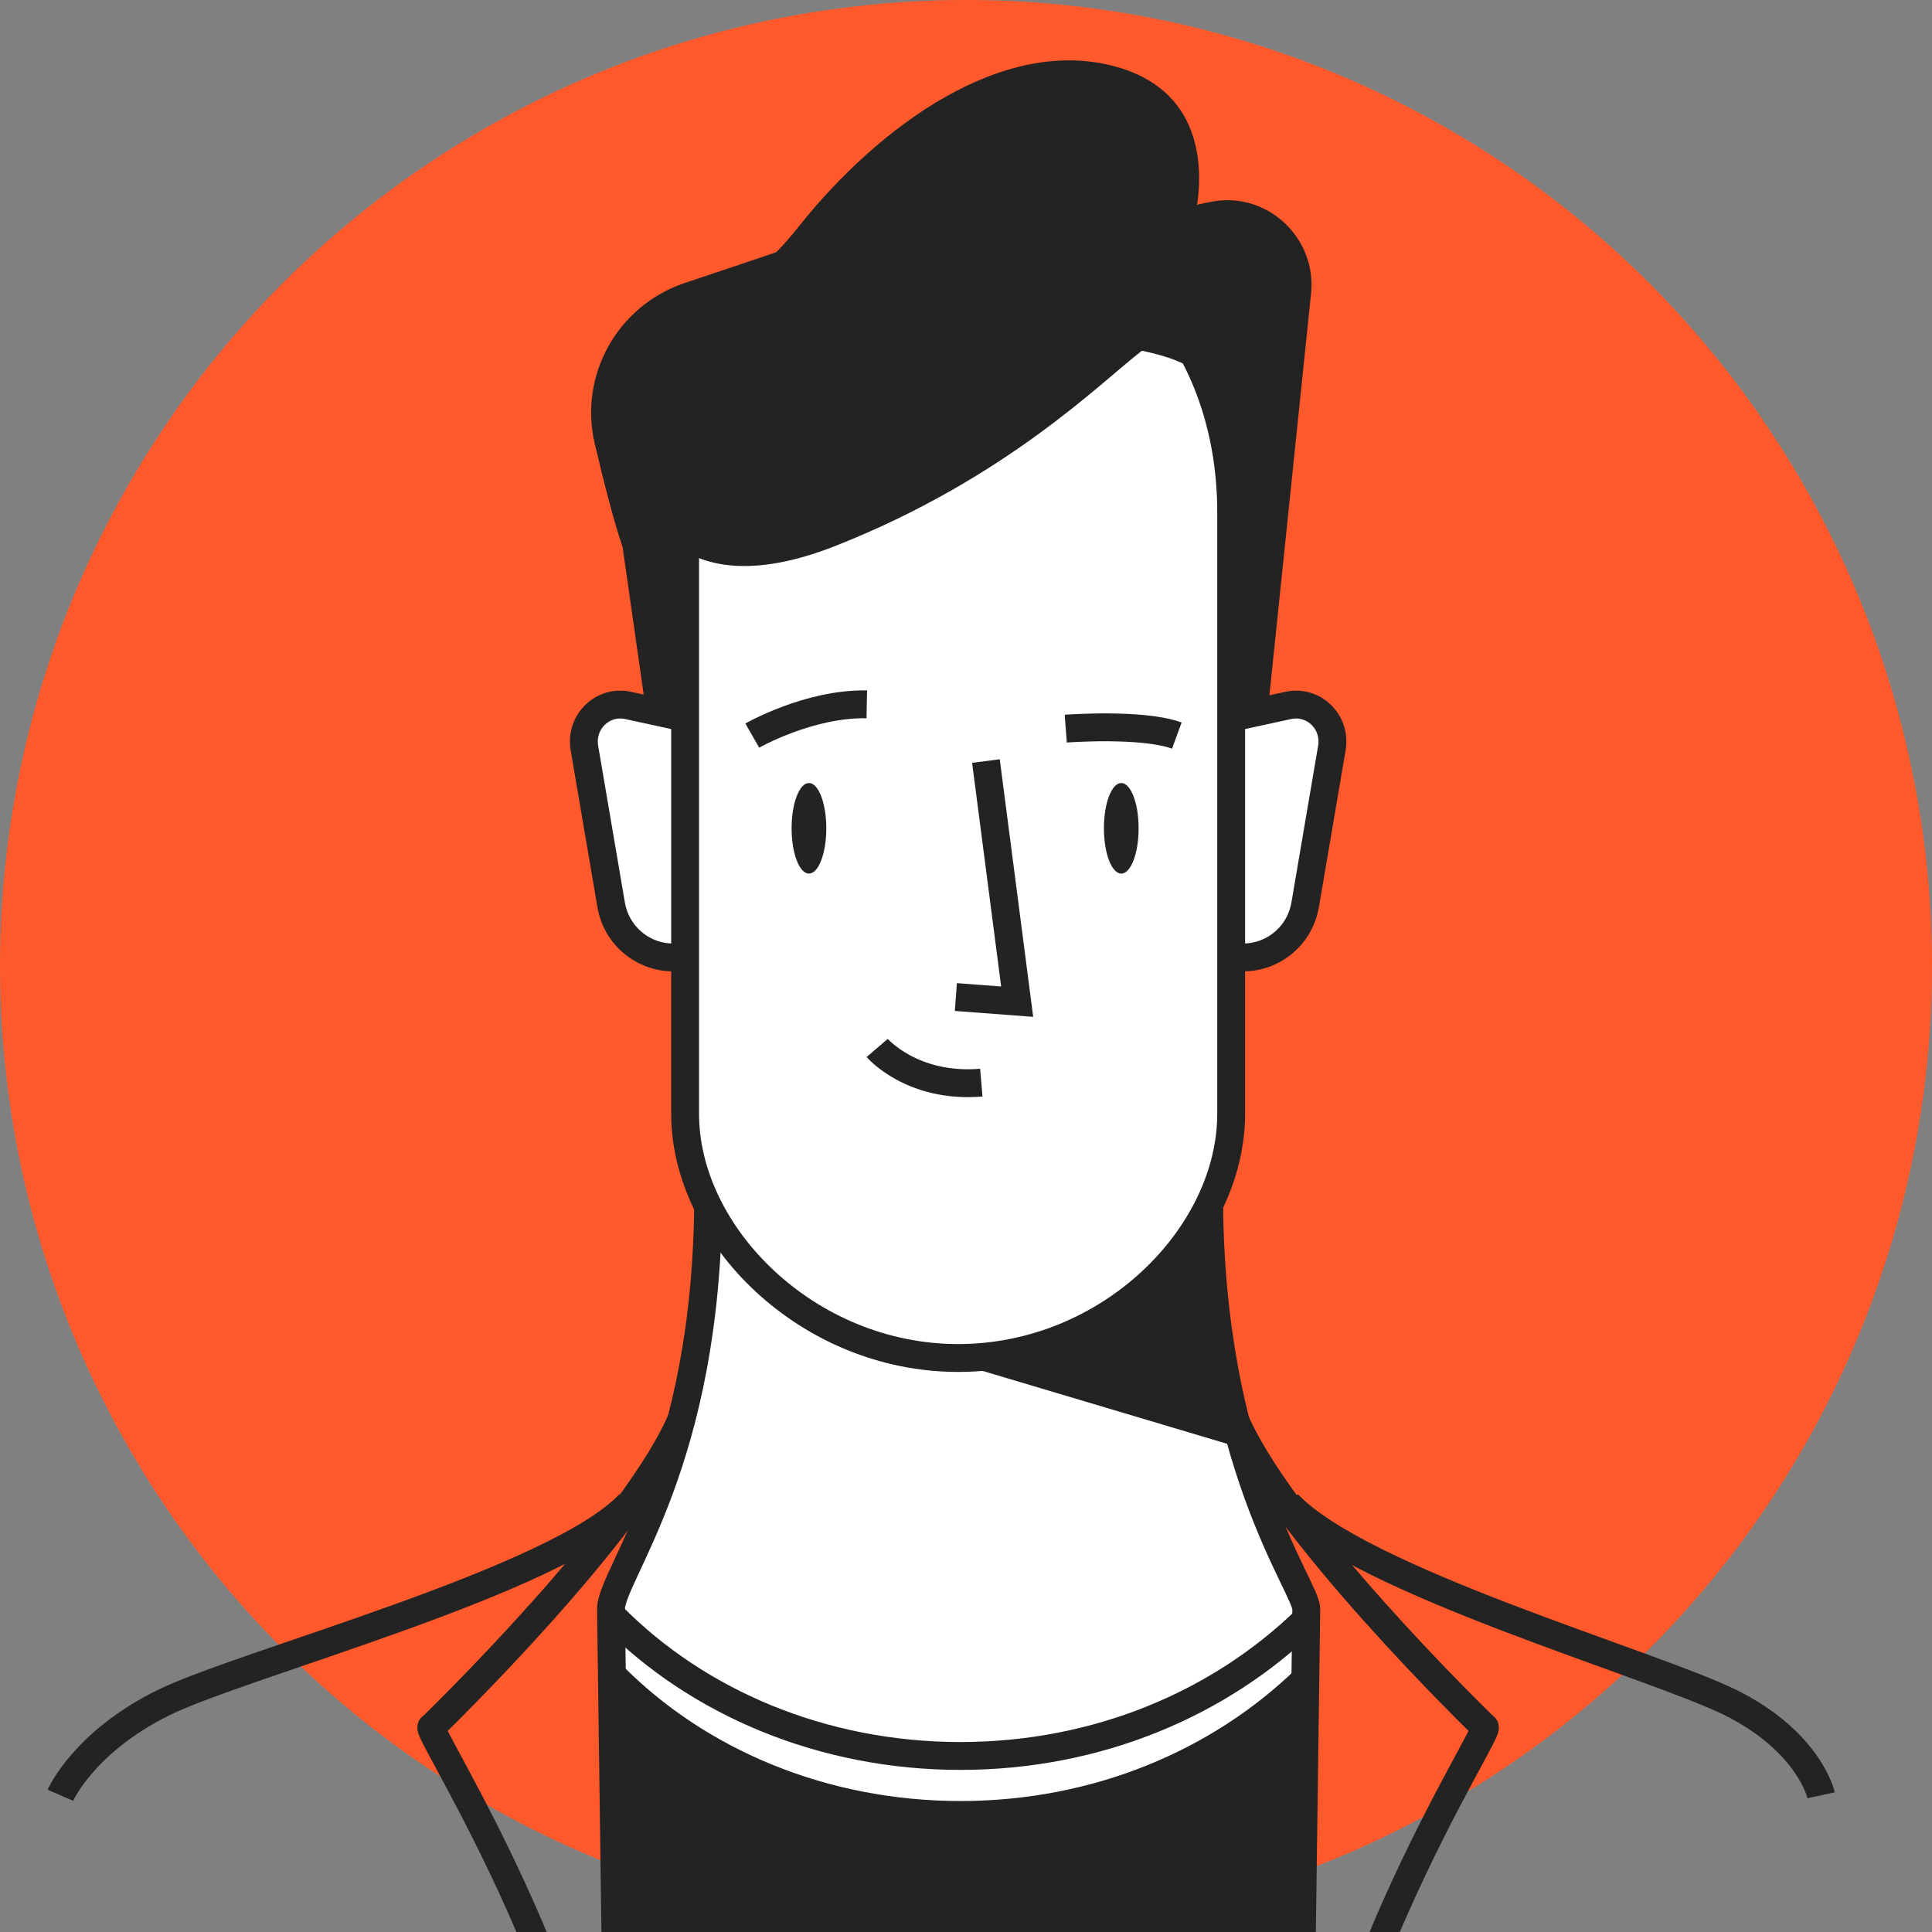 <svg width="104" height="104" viewBox="0 0 104 104" fill="none" xmlns="http://www.w3.org/2000/svg">
<rect x="0" y="0" width="104" height="104" fill="#808080" stroke="none"/>
<circle cx="52" cy="52" r="52" fill="#FF592C"/>
<g mask="url(#mask0)">
<path d="M36.816 76.09C34.449 82.131 23.24 92.967 23.24 92.967C22.617 92.842 33.204 108.536 33.328 123.669" stroke="#232323" stroke-width="1.5" stroke-miterlimit="10"/>
<path d="M3.25 96.64C3.25 96.64 4.496 93.776 8.793 91.658C13.089 89.541 29.966 85.119 33.889 80.947" stroke="#232323" stroke-width="1.5" stroke-miterlimit="10"/>
<path d="M69.82 123.419L70.318 86.615C70.318 85.417 65.087 78.706 65.087 64.32H38.121C38.121 78.706 32.89 84.754 32.89 86.615L33.389 123.419" fill="white"/>
<path d="M69.82 123.419L70.318 86.615C70.318 85.417 65.087 78.706 65.087 64.32H38.121C38.121 78.706 32.89 84.754 32.89 86.615L33.389 123.419" stroke="#232323" stroke-width="1.5" stroke-miterlimit="10"/>
<path d="M66.335 76.09C68.701 82.131 79.911 92.967 79.911 92.967C80.533 92.842 69.947 108.536 69.822 123.669" stroke="#232323" stroke-width="1.5" stroke-miterlimit="10"/>
<path d="M98.032 96.64C98.032 96.64 97.409 93.776 93.174 91.658C88.877 89.541 73.246 85.119 69.323 80.947" stroke="#232323" stroke-width="1.5" stroke-miterlimit="10"/>
<path d="M70.319 87.175C65.648 91.721 59.047 94.524 51.699 94.524C44.288 94.524 37.562 91.659 32.954 86.988" stroke="#232323" stroke-width="1.5" stroke-miterlimit="10"/>
<path d="M36.694 38.6L33.829 37.977C32.459 37.666 31.213 38.849 31.462 40.282L32.895 48.689C33.206 50.557 34.95 51.803 36.818 51.491H36.88" fill="white"/>
<path d="M36.694 38.6L33.829 37.977C32.459 37.666 31.213 38.849 31.462 40.282L32.895 48.689C33.206 50.557 34.95 51.803 36.818 51.491H36.88" stroke="#232323" stroke-width="1.5" stroke-miterlimit="10"/>
<path d="M66.461 38.6L69.326 37.977C70.696 37.666 71.942 38.849 71.692 40.282L70.26 48.689C69.949 50.557 68.205 51.803 66.337 51.491H66.274" fill="white"/>
<path d="M66.461 38.6L69.326 37.977C70.696 37.666 71.942 38.849 71.692 40.282L70.26 48.689C69.949 50.557 68.205 51.803 66.337 51.491H66.274" stroke="#232323" stroke-width="1.5" stroke-miterlimit="10"/>
<path d="M70.319 90.35C65.648 94.897 59.047 97.699 51.699 97.699C44.288 97.699 37.562 94.834 32.954 90.164" stroke="#232323" stroke-width="1.5" stroke-miterlimit="10"/>
<path d="M70.319 90.226C65.648 94.772 59.047 97.574 51.699 97.574C44.288 97.574 37.562 94.71 32.954 90.039L33.452 123.73L69.572 123.606L70.319 90.226Z" fill="#232323"/>
<path d="M66.646 77.896L50.765 73.163C50.765 73.163 60.169 74.222 64.777 65.005C65.026 64.694 65.026 64.569 65.089 65.628C65.151 66.624 65.026 71.233 66.646 77.896Z" fill="#232323"/>
<path d="M51.577 73.101C43.481 73.101 36.88 66.499 36.88 59.961V27.577C36.88 17.862 43.481 11.323 51.577 11.323C59.673 11.323 66.274 17.925 66.274 27.577V59.961C66.274 66.499 59.735 73.101 51.577 73.101Z" fill="white" stroke="#232323" stroke-width="1.5" stroke-miterlimit="10"/>
<path d="M47.219 56.411C47.219 56.411 49.087 58.59 52.824 58.279" stroke="#232323" stroke-width="1.5" stroke-miterlimit="10"/>
<path d="M51.454 53.671L54.755 53.92L53.073 40.967" stroke="#232323" stroke-width="1.5" stroke-miterlimit="10"/>
<path d="M40.495 39.597C40.495 39.597 43.546 37.853 46.66 37.915" stroke="#232323" stroke-width="1.5" stroke-miterlimit="10"/>
<path d="M57.37 39.223C57.37 39.223 61.48 38.912 63.349 39.597" stroke="#232323" stroke-width="1.5" stroke-miterlimit="10"/>
<path d="M60.358 47.025C60.874 47.025 61.292 45.934 61.292 44.587C61.292 43.241 60.874 42.15 60.358 42.15C59.842 42.15 59.424 43.241 59.424 44.587C59.424 45.934 59.842 47.025 60.358 47.025Z" fill="#232323"/>
<path d="M43.546 47.025C44.062 47.025 44.48 45.934 44.48 44.587C44.48 43.241 44.062 42.15 43.546 42.15C43.03 42.15 42.612 43.241 42.612 44.587C42.612 45.934 43.03 47.025 43.546 47.025Z" fill="#232323"/>
<path d="M34.39 26.27C34.39 26.456 35.822 32.995 44.977 29.384C54.131 25.771 59.238 20.603 61.418 18.921C63.597 17.24 64.781 15.371 65.092 15.309C65.403 15.247 64.22 12.071 64.22 12.071C64.22 12.071 66.275 5.345 60.11 3.601C53.944 1.858 47.219 6.902 43.046 12.133C38.874 17.489 33.83 17.551 34.39 26.27Z" fill="#232323"/>
<path d="M50.21 18.05C50.21 18.05 54.818 17.738 59.676 18.548C64.533 19.357 65.592 19.98 65.903 24.215C66.215 28.45 66.215 38.538 66.215 38.538L68.27 38.04L70.574 15.808C70.885 12.881 68.332 10.39 65.405 10.826C64.658 10.95 63.911 11.137 63.163 11.448" fill="#232323"/>
<path d="M32.02 23.904C32.519 26.021 33.079 28.201 33.515 29.446L34.761 38.165L36.816 38.663C36.816 38.663 36.816 33.681 36.878 30.069C36.816 30.069 36.691 30.007 36.629 30.007C37.937 28.387 40.116 27.391 40.926 27.204C41.984 26.955 44.6 12.943 44.849 12.507C44.6 12.632 40.552 14.002 36.816 15.247C33.204 16.493 31.148 20.229 32.02 23.904Z" fill="#232323"/>
</g>
</svg>

